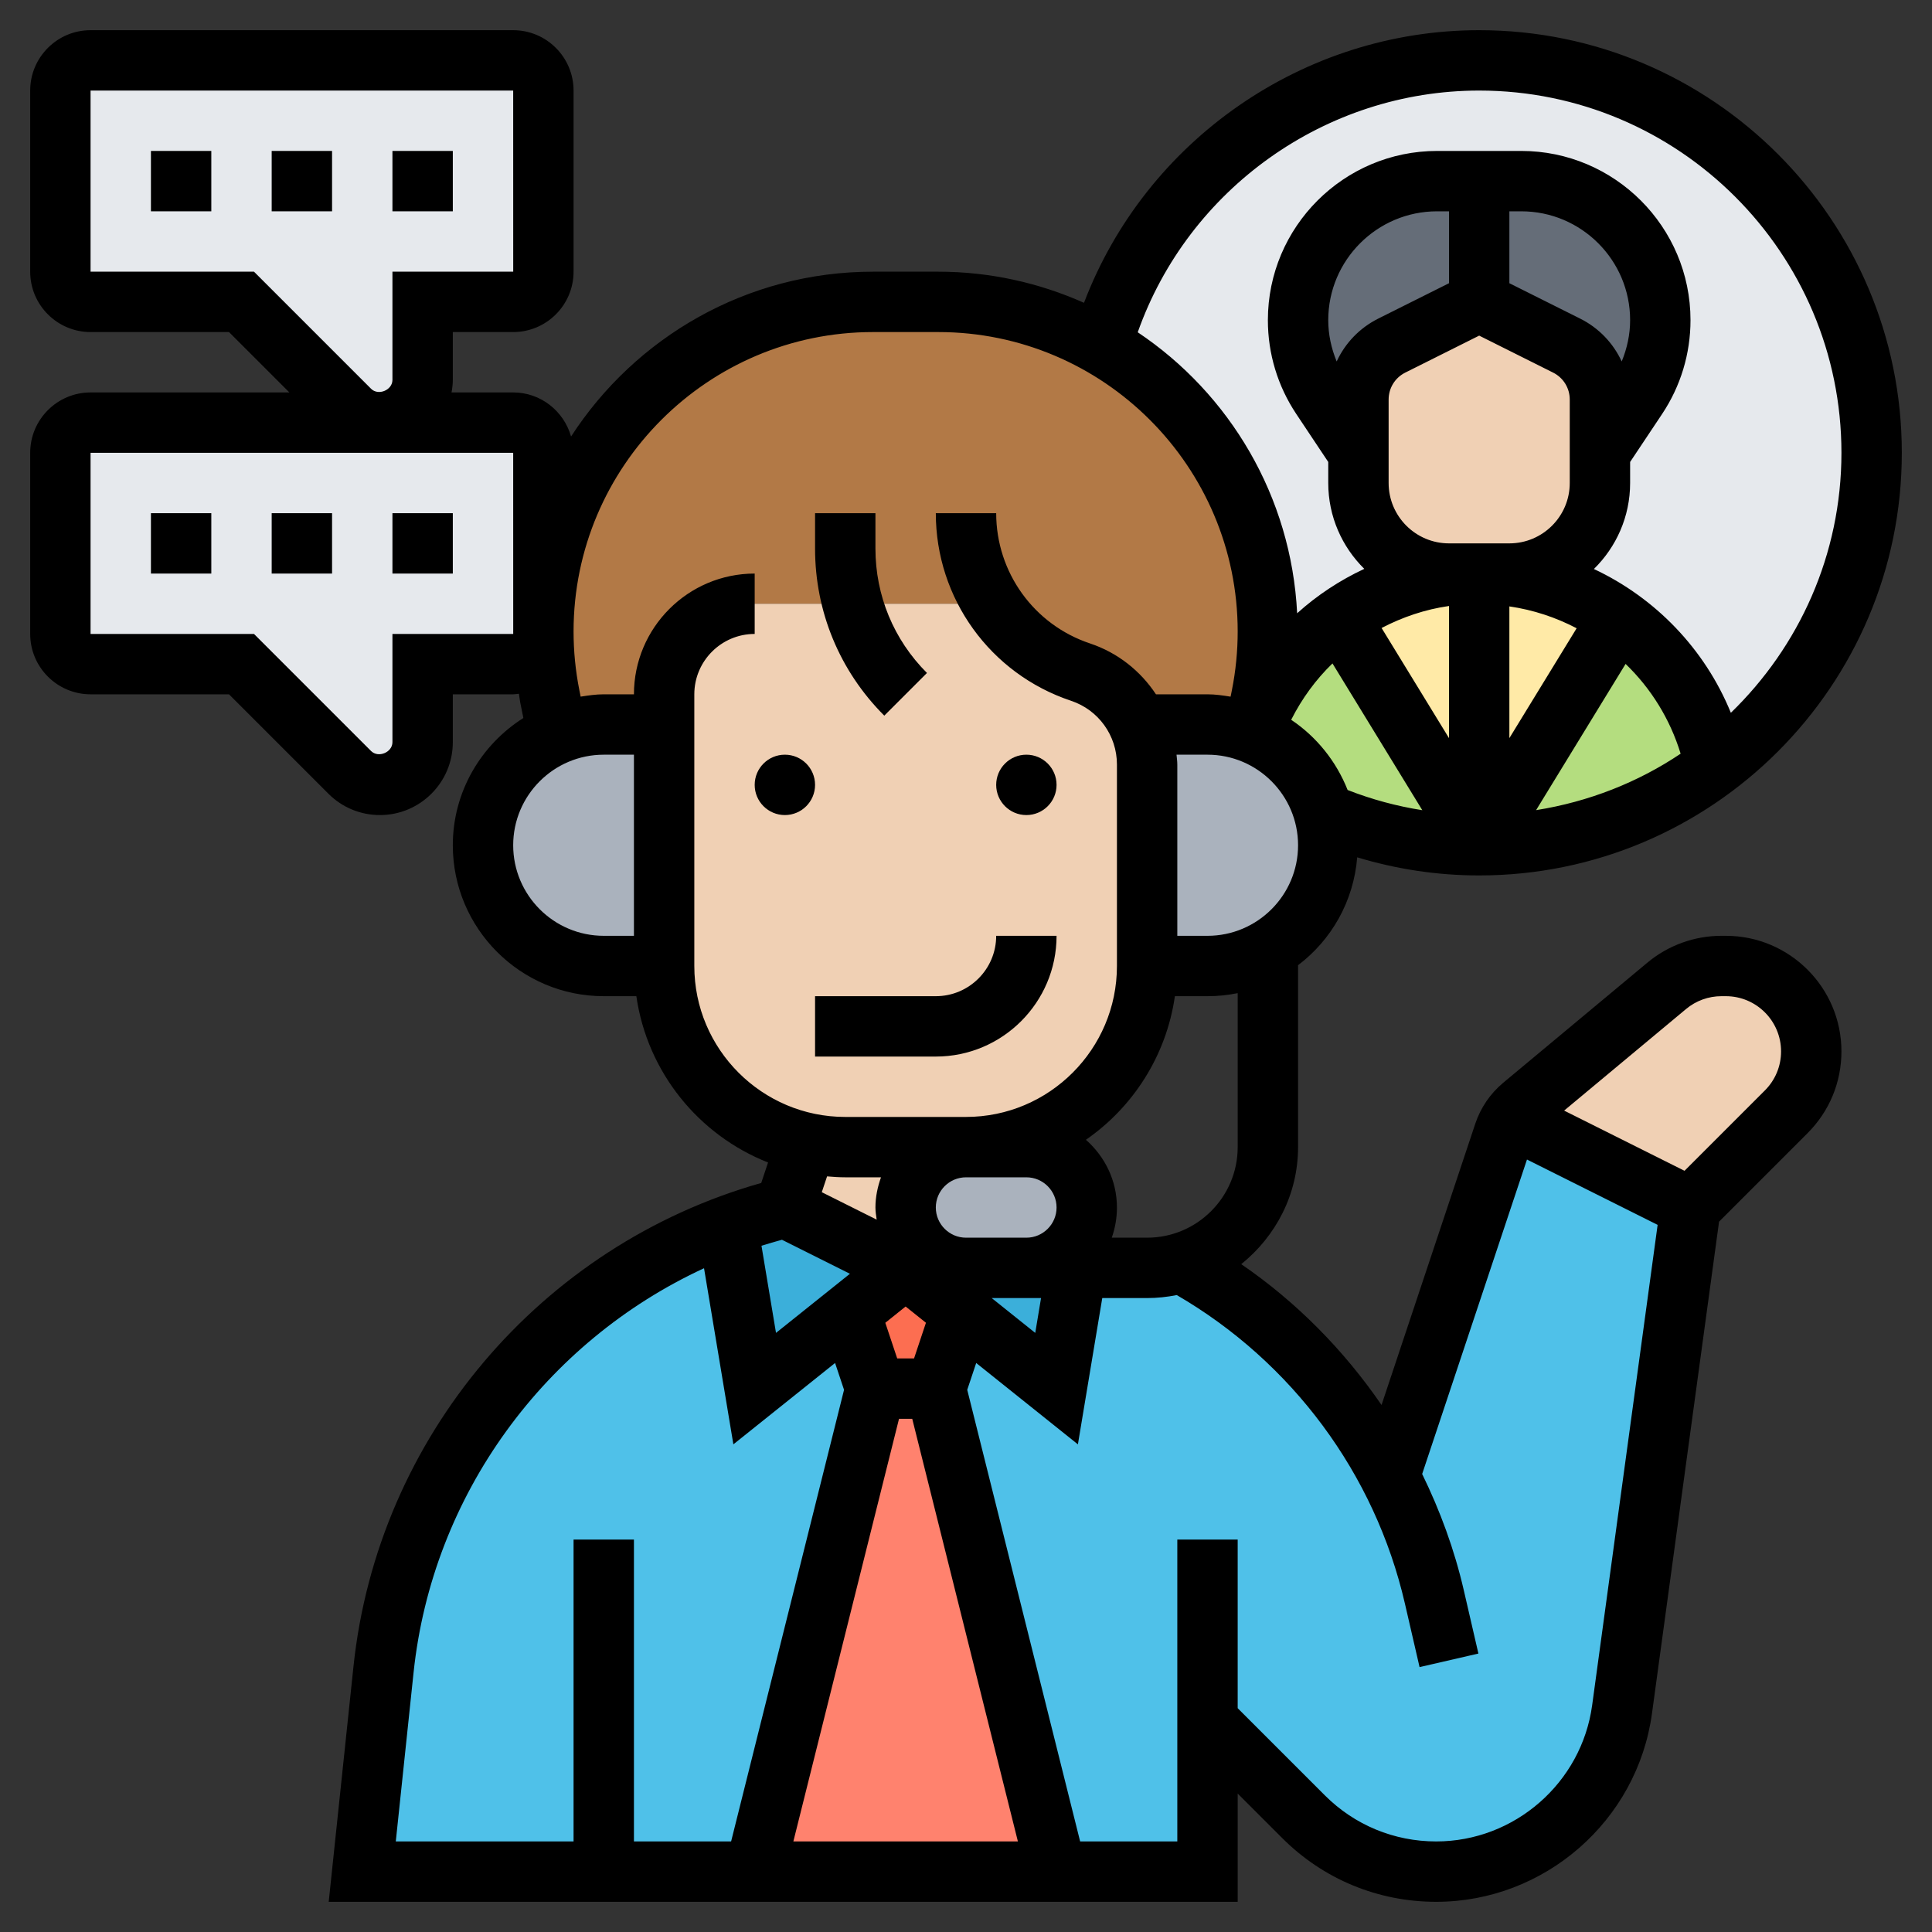 <svg id="_x33_0" enable-background="new 0 0 64 64" height="512" viewBox="0 0 64 64" width="512" xmlns="http://www.w3.org/2000/svg"><rect x="0" y="0" width="64" height="64" fill="#333333" stroke="none"/><g><g><g><path d="m18 3v6c0 .55-.45 1-1 1h-3v2.59c0 .78-.63 1.41-1.41 1.41-.38 0-.74-.15-1-.41l-3.59-3.59h-5c-.55 0-1-.45-1-1v-6c0-.55.45-1 1-1h14c.55 0 1 .45 1 1z" fill="#e6e9ed"/></g><g><path d="m18 15v5.92.08c0 .55-.45 1-1 1h-3v2.59c0 .78-.63 1.41-1.41 1.41-.38 0-.74-.15-1-.41l-3.59-3.59h-5c-.55 0-1-.45-1-1v-6c0-.55.45-1 1-1h9.59 4.41c.55 0 1 .45 1 1z" fill="#e6e9ed"/></g><g><path d="m48 19h1c-1.71 0-3.3.54-4.6 1.47-1.22.85-2.19 2.05-2.78 3.44l.17-.85c.14-.7.21-1.42.21-2.14 0-4.06-2.22-7.6-5.51-9.48l.01-.01c1.54-5.44 6.56-9.43 12.5-9.43 7.18 0 13 5.82 13 13 0 4.24-2.03 8.01-5.17 10.37-.37-1.81-1.37-3.41-2.75-4.55-.15-.13-.31-.25-.47-.36-1.3-.92-2.89-1.46-4.61-1.46h1c1.66 0 3-1.34 3-3v-1l1.23-1.84c.5-.76.77-1.65.77-2.55 0-2.55-2.06-4.61-4.61-4.61h-1.39-1.39c-1.27 0-2.43.52-3.26 1.35s-1.35 1.99-1.35 3.26c0 .9.27 1.79.77 2.55l1.23 1.84v1c0 1.66 1.34 3 3 3z" fill="#e6e9ed"/></g><g><path d="m55 10.61c0 .9-.27 1.79-.77 2.55l-1.23 1.84v-1.76c0-.76-.43-1.45-1.11-1.79l-2.89-1.45v-4h1.39c2.55 0 4.61 2.06 4.61 4.61z" fill="#656d78"/></g><g><path d="m49 6v4l-2.89 1.45c-.68.34-1.11 1.03-1.11 1.79v1.76l-1.23-1.84c-.5-.76-.77-1.65-.77-2.55 0-1.27.52-2.43 1.35-3.26s1.99-1.35 3.26-1.35z" fill="#656d78"/></g><g><path d="m44.4 20.47 4.6 7.53c-1.83 0-3.56-.38-5.14-1.06h-.01c-.32-1.19-1.18-2.16-2.31-2.63l.08-.4c.59-1.39 1.56-2.59 2.78-3.44z" fill="#b4dd7f"/></g><g><path d="m54.08 20.82c1.38 1.14 2.38 2.74 2.75 4.55-2.18 1.65-4.89 2.63-7.83 2.63l4.61-7.54c.16.11.32.23.47.36z" fill="#b4dd7f"/></g><g><path d="m53.61 20.46-4.61 7.54v-9c1.72 0 3.31.54 4.61 1.46z" fill="#ffeaa7"/></g><g><path d="m49 19v9l-4.6-7.53c1.3-.93 2.89-1.47 4.6-1.47z" fill="#ffeaa7"/></g><g><path d="m53 15v1c0 1.66-1.34 3-3 3h-1-1c-1.66 0-3-1.34-3-3v-1-1.76c0-.76.43-1.45 1.11-1.79l2.89-1.45 2.89 1.45c.68.34 1.11 1.03 1.11 1.79z" fill="#f0d0b4"/></g><g><path d="m25 46 3.16-2.53.84 2.53-4 16h-5-8l.71-6.7c.7-6.72 5.16-12.39 11.39-14.71z" fill="#4fc1e9"/></g><g><path d="m46.03 48.88h.01l3.78-11.34c.06-.18.14-.34.25-.5l5.93 2.96-2.27 16.62c-.21 1.54-.97 2.88-2.07 3.84s-2.54 1.54-4.09 1.54c-1.64 0-3.22-.65-4.39-1.82l-3.18-3.18v5h-5l-4-16 .84-2.53 3.16 2.53.67-4h2.33c.4 0 .78-.06 1.15-.17 2.93 1.61 5.34 4.07 6.88 7.05z" fill="#4fc1e9"/></g><g><path d="m26 40 4 2-1.84 1.47-3.16 2.53-.9-5.41c.61-.23 1.25-.43 1.9-.59z" fill="#3bafda"/></g><g><path d="m35.67 42-.67 4-3.16-2.53-1.84-1.47.8-.4c.34.25.75.4 1.2.4h2z" fill="#3bafda"/></g><g><path d="m31 46 4 16h-10l4-16z" fill="#ff826e"/></g><g><path d="m31.84 43.47-.84 2.53h-2l-.84-2.53 1.84-1.47z" fill="#fc6e51"/></g><g><path d="m41.62 23.91-.08.4c-.47-.2-.99-.31-1.54-.31h-2.28-.01c-.08-.2-.19-.38-.32-.56-.39-.54-.94-.96-1.6-1.18-1.23-.41-2.24-1.22-2.9-2.26h-7.89c-1.66 0-3 1.34-3 3v1h-2c-.55 0-1.07.11-1.54.31l-.25-1.25c-.13-.67-.2-1.37-.21-2.06v-.08c0-3.02 1.22-5.74 3.2-7.72s4.7-3.2 7.72-3.2h2.16c1.97 0 3.82.52 5.41 1.44 3.29 1.88 5.51 5.42 5.51 9.48 0 .72-.07 1.44-.21 2.14z" fill="#b27946"/></g><g><path d="m60 34.83c0 .75-.3 1.47-.83 2l-3.17 3.17-5.93-2.96c.1-.15.23-.28.37-.4l4.77-3.98c.51-.43 1.15-.66 1.81-.66h.15c.78 0 1.49.32 2 .83s.83 1.22.83 2z" fill="#f0d0b4"/></g><g><path d="m30 40c0 .65.32 1.23.8 1.6l-.8.4-4-2 .71-2.14c.41.09.85.14 1.29.14h4c-.55 0-1.05.22-1.41.59-.37.36-.59.86-.59 1.41z" fill="#f0d0b4"/></g><g><path d="m38 32c0 3.31-2.69 6-6 6h-4c-.44 0-.88-.05-1.29-.14-2.69-.59-4.71-2.99-4.71-5.86v-8-1c0-1.66 1.34-3 3-3h7.89c.66 1.04 1.67 1.85 2.9 2.26.66.22 1.21.64 1.6 1.18.13.18.24.36.32.56.19.41.29.86.29 1.32z" fill="#f0d0b4"/></g><g><path d="m22 24v8h-2c-1.1 0-2.1-.45-2.83-1.17-.72-.73-1.17-1.73-1.17-2.83 0-1.66 1.01-3.09 2.46-3.69.47-.2.99-.31 1.54-.31z" fill="#aab2bd"/></g><g><path d="m43.85 26.94c.1.34.15.69.15 1.06 0 1.1-.45 2.1-1.17 2.83-.25.24-.53.46-.83.63-.59.34-1.27.54-2 .54h-2v-6.68c0-.46-.1-.91-.29-1.32h.01 2.28c.55 0 1.07.11 1.54.31 1.13.47 1.99 1.44 2.31 2.63z" fill="#aab2bd"/></g><g><path d="m34 38c1.1 0 2 .9 2 2 0 .55-.22 1.05-.59 1.41-.36.37-.86.59-1.41.59h-2c-.45 0-.86-.15-1.2-.4-.48-.37-.8-.95-.8-1.6 0-.55.22-1.05.59-1.41.36-.37.86-.59 1.41-.59z" fill="#aab2bd"/></g></g><g><circle cx="26" cy="26" r="1"/><circle cx="34" cy="26" r="1"/><path d="m35 31h-2c0 1.103-.897 2-2 2h-4v2h4c2.206 0 4-1.794 4-4z"/><path d="m30.707 22.293c-1.101-1.101-1.707-2.564-1.707-4.122v-1.171h-2v1.171c0 2.091.814 4.057 2.293 5.536z"/><path d="m57.171 31h-.147c-.894 0-1.764.315-2.451.888l-4.777 3.98c-.429.358-.749.827-.925 1.355l-3.106 9.319c-1.247-1.815-2.81-3.406-4.647-4.665 1.138-.917 1.882-2.305 1.882-3.877v-6.026c1.105-.837 1.841-2.114 1.959-3.574 1.304.394 2.656.6 4.041.6 7.72 0 14-6.28 14-14s-6.28-14-14-14c-5.827 0-11.049 3.659-13.091 9.031-1.478-.658-3.109-1.031-4.828-1.031h-2.162c-4.191 0-7.877 2.18-10.002 5.46-.238-.84-1.002-1.46-1.917-1.46h-2.042c.024-.135.042-.272.042-.414v-1.586h2c1.103 0 2-.897 2-2v-6c0-1.103-.897-2-2-2h-14c-1.103 0-2 .897-2 2v6c0 1.103.897 2 2 2h4.586l2 2h-6.586c-1.103 0-2 .897-2 2v6c0 1.103.897 2 2 2h4.586l3.293 3.293c.456.456 1.062.707 1.707.707 1.331 0 2.414-1.083 2.414-2.414v-1.586h2c.065 0 .127-.013.19-.019.016.091.023.185.041.276l.106.528c-1.399.886-2.337 2.439-2.337 4.215 0 2.757 2.243 5 5 5h1.08c.363 2.518 2.065 4.603 4.363 5.509l-.226.678c-7.307 2.066-12.707 8.423-13.507 16.01l-.821 7.803h30.111v-3.586l1.473 1.473c1.362 1.363 3.174 2.113 5.102 2.113 3.59 0 6.664-2.683 7.149-6.24l2.222-16.291 2.933-2.933c.723-.723 1.121-1.685 1.121-2.707 0-2.112-1.717-3.829-3.829-3.829zm-54.171-22v-6h14l.001 6h-4.001v3.586c0 .338-.468.531-.707.293l-3.879-3.879zm38 29c0 1.654-1.346 3-3 3h-1.171c.11-.313.171-.649.171-1 0-.896-.403-1.693-1.028-2.243 1.566-1.084 2.665-2.79 2.948-4.757h1.08c.342 0 .677-.035 1-.101zm-15.097 3.069 2.252 1.126-2.449 1.959-.481-2.887c.224-.071.45-.135.678-.198zm8.097-2.069c.551 0 1 .449 1 1s-.449 1-1 1h-2c-.551 0-1-.449-1-1s.449-1 1-1zm-4.219 8h.438l3.5 14h-7.438zm.498-2h-.558l-.394-1.181.673-.539.673.538zm4.207-2-.192 1.154-1.443-1.154zm5.514-12h-1v-5.675c0-.11-.017-.216-.026-.325h1.026c1.654 0 3 1.346 3 3s-1.346 3-3 3zm4-20.395c0-1.988 1.617-3.605 3.605-3.605h.395v2.382l-2.342 1.171c-.623.312-1.1.817-1.379 1.421-.178-.432-.279-.894-.279-1.369zm6 9.483c.79.115 1.539.363 2.228.724l-2.228 3.639zm-2 4.363-2.233-3.648c.692-.361 1.441-.616 2.233-.729zm5.85-2.458c.838.809 1.471 1.821 1.823 2.974-1.412.948-3.04 1.592-4.788 1.87zm-.129-10.019c-.279-.604-.756-1.11-1.379-1.421l-2.342-1.171v-2.382h.395c1.988 0 3.605 1.617 3.605 3.605 0 .475-.101.937-.279 1.369zm-5.721 6.026c-1.103 0-2-.897-2-2v-2.764c0-.381.212-.724.553-.894l2.447-1.224 2.447 1.224c.341.17.553.513.553.894v2.764c0 1.103-.897 2-2 2zm-3.86 3.977 2.976 4.862c-.847-.133-1.673-.356-2.474-.669-.377-.952-1.03-1.764-1.87-2.326.357-.706.817-1.334 1.368-1.867zm4.86-18.977c6.617 0 12 5.383 12 12 0 3.378-1.409 6.429-3.663 8.612-.863-2.117-2.505-3.81-4.537-4.763.739-.726 1.2-1.733 1.2-2.849v-.697l1.059-1.588c.615-.923.941-1.999.941-3.11 0-3.09-2.515-5.605-5.605-5.605h-2.789c-3.091 0-5.606 2.515-5.606 5.605 0 1.111.326 2.186.941 3.109l1.059 1.589v.697c0 1.112.458 2.118 1.194 2.844-.81.378-1.561.872-2.224 1.471-.196-3.878-2.24-7.274-5.281-9.308 1.677-4.748 6.222-8.007 11.311-8.007zm-31.999 18h-4.001v3.586c0 .338-.468.531-.707.293l-3.879-3.879h-5.414v-6h14l.001 5.891c0 .01-.001.019-.001.028 0 .01.001.02.001.029zm-.001 7c0-1.654 1.346-3 3-3h1v6h-1c-1.654 0-3-1.346-3-3zm6 4v-9c0-1.103.897-2 2-2v-2c-2.206 0-4 1.794-4 4h-1c-.262 0-.514.038-.765.077l-.043-.214c-.127-.637-.192-1.292-.192-1.944 0-5.469 4.45-9.919 9.919-9.919h2.162c5.469 0 9.919 4.45 9.919 9.919 0 .652-.065 1.307-.192 1.945l-.043.214c-.251-.04-.503-.078-.765-.078h-1.707c-.509-.77-1.261-1.376-2.181-1.684-1.862-.62-3.112-2.355-3.112-4.316h-2c0 2.823 1.8 5.32 4.479 6.214.91.303 1.521 1.151 1.521 2.111v5.675 1c0 2.757-2.243 5-5 5h-4c-2.757 0-5-2.243-5-5zm5 7h1.184c-.112.314-.184.648-.184 1 0 .138.023.269.041.402l-1.818-.909.175-.524c.199.018.399.031.602.031zm-14.3 16.406c.621-5.898 4.36-10.963 9.622-13.394l.972 5.834 3.369-2.695.297.889-3.741 14.96h-3.219v-10h-2v10h-5.889zm39.042 1.083c-.35 2.572-2.572 4.511-5.167 4.511-1.393 0-2.703-.542-3.688-1.527l-2.887-2.887v-5.586h-2v10h-3.219l-3.74-14.96.297-.889 3.369 2.695.807-4.846h1.486c.336 0 .664-.036.982-.099 3.812 2.215 6.563 5.912 7.557 10.218l.486 2.106 1.949-.449-.486-2.106c-.31-1.341-.782-2.625-1.377-3.842l3.472-10.417 4.328 2.164zm5.722-20.367-2.662 2.662-3.988-1.994 4.039-3.365c.329-.275.744-.425 1.171-.425h.147c1.009 0 1.829.82 1.829 1.829 0 .488-.19.947-.536 1.293z"/><path d="m5 5h2v2h-2z"/><path d="m9 5h2v2h-2z"/><path d="m13 5h2v2h-2z"/><path d="m5 17h2v2h-2z"/><path d="m9 17h2v2h-2z"/><path d="m13 17h2v2h-2z"/></g></g></svg>
